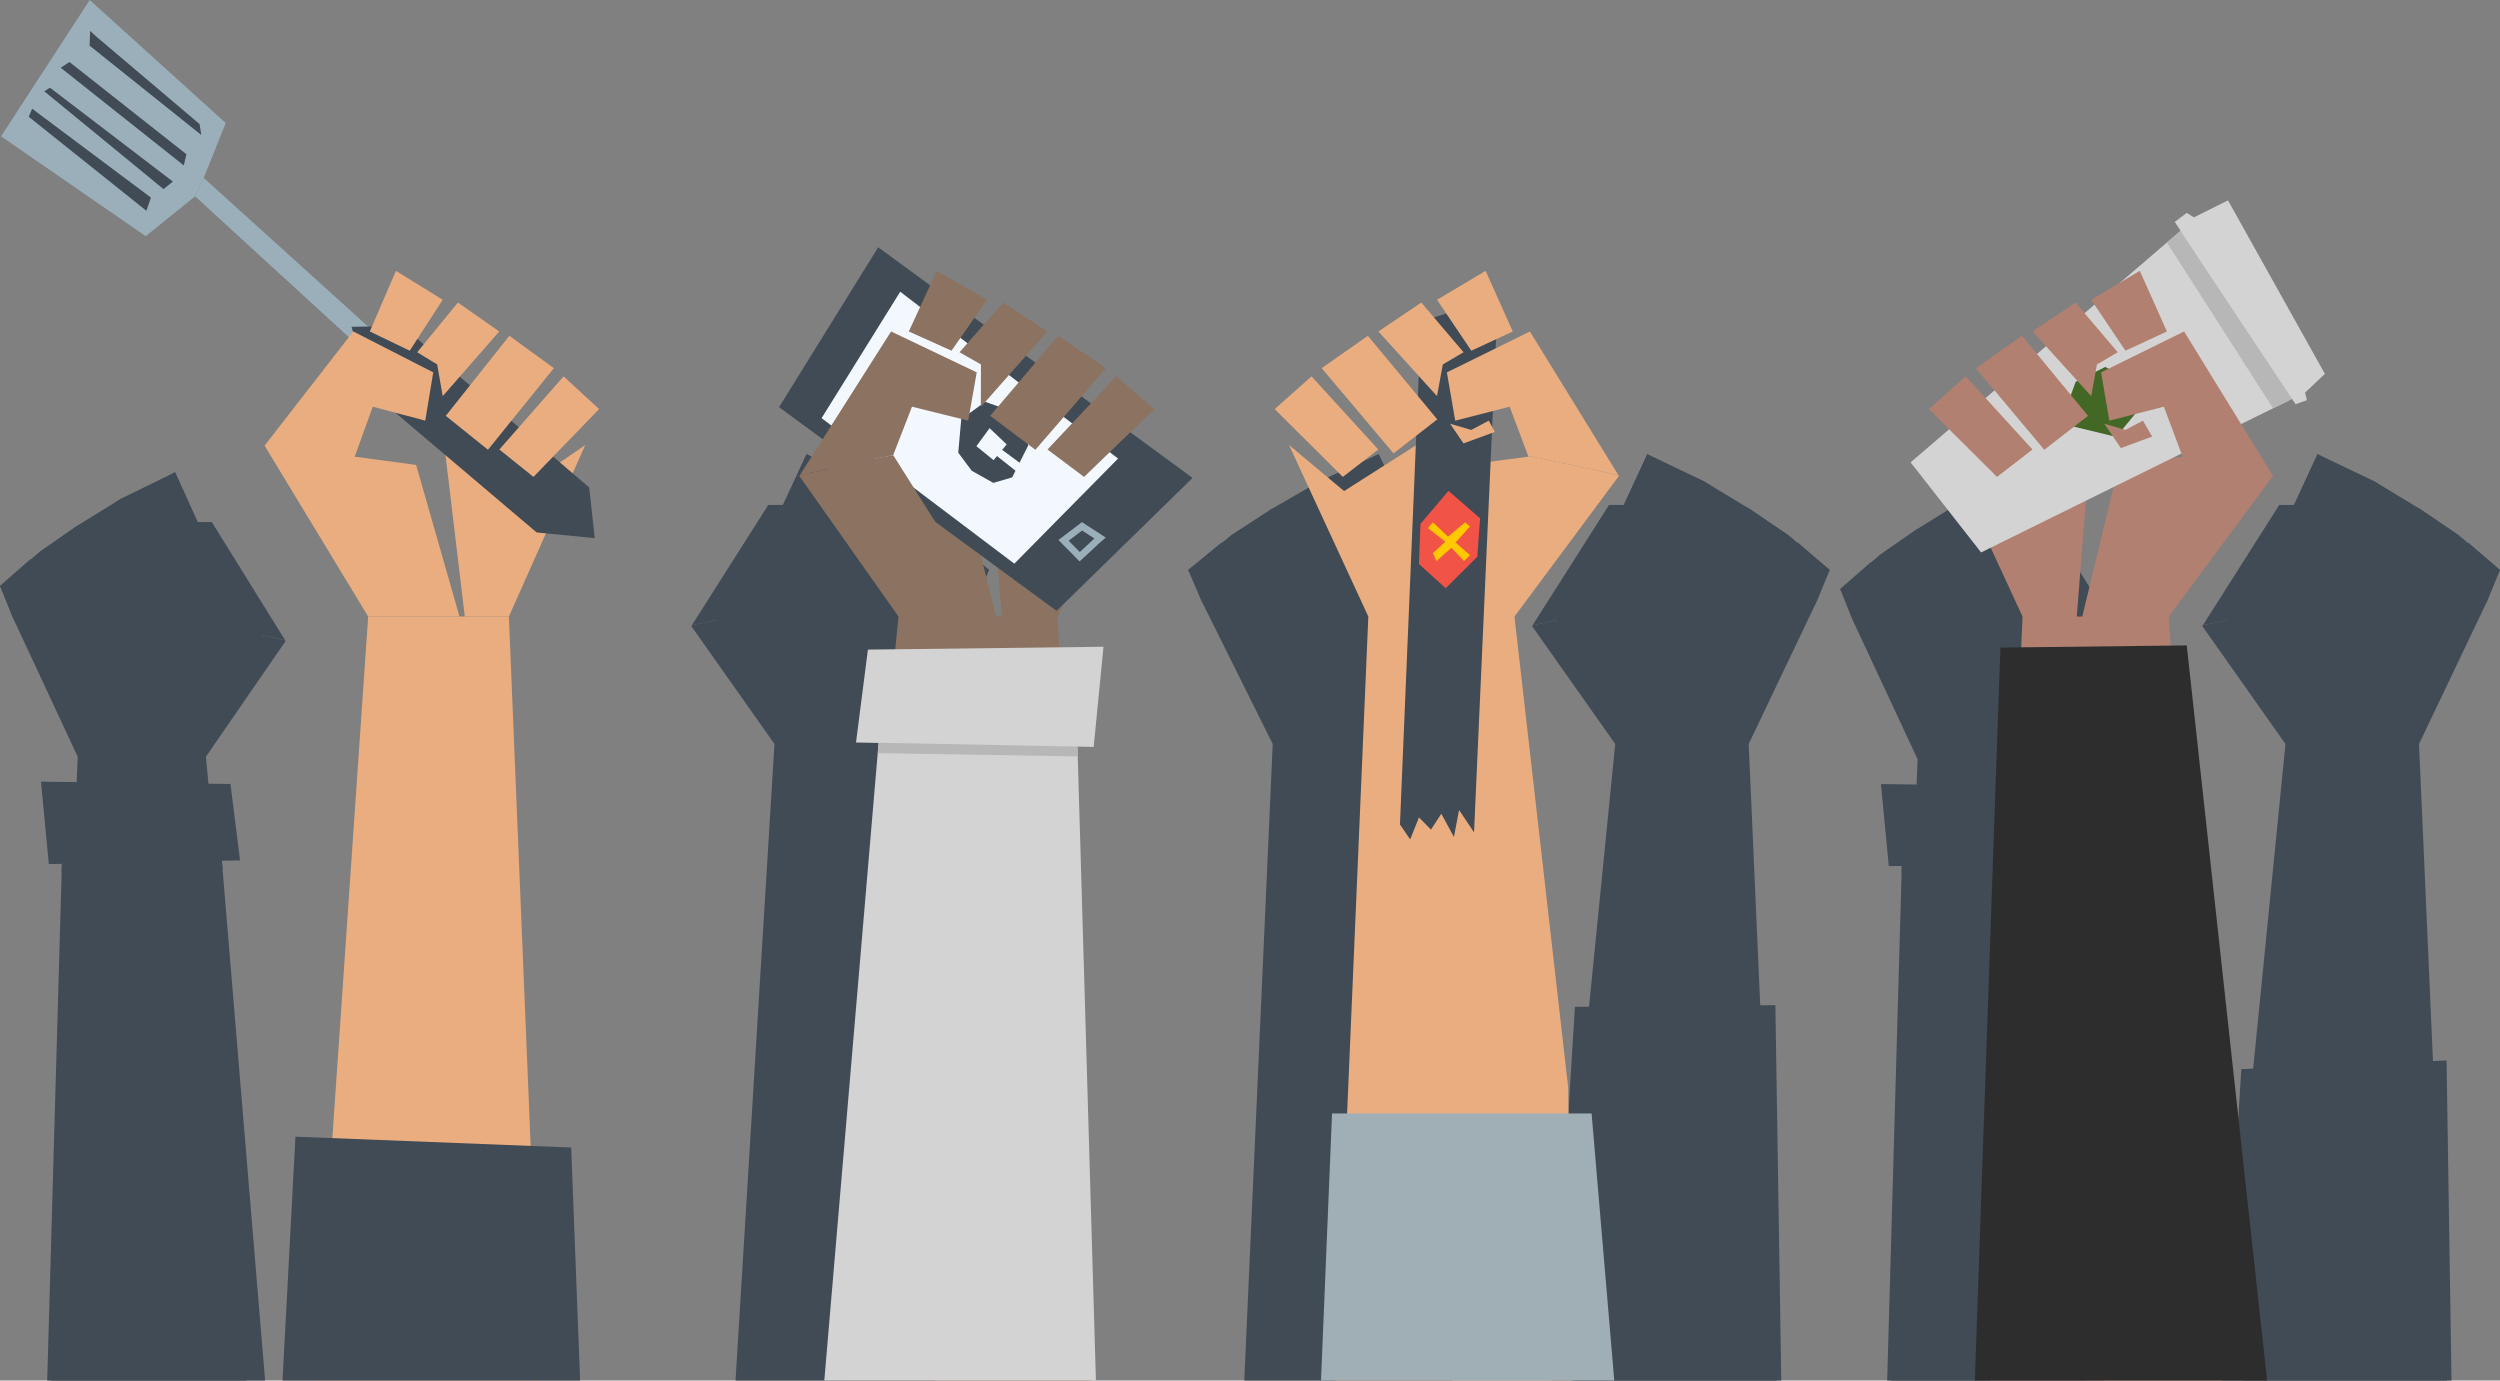 <svg xmlns="http://www.w3.org/2000/svg" viewBox="0 0 369.19 203.87"><rect x="0" y="0" width="369.19" height="203.87" fill="#808080" stroke="none"/><defs><style>.cls-1{fill:#404b55;}.cls-2{fill:#eaad80;}.cls-3{fill:#9bafba;}.cls-4{fill:#a0aeb5;}.cls-5{fill:#f25347;}.cls-6{fill:#ffc800;}.cls-7{fill:#637684;}.cls-8{fill:#8c7260;}.cls-9{fill:#f3f8ff;}.cls-10{fill:#b28070;}.cls-11{fill:#d3d3d3;}.cls-12{fill:#2d2d2d;}.cls-13{fill:#436826;}.cls-14{fill:#b7b7b7;}</style></defs><title>united</title><g id="Layer_2" data-name="Layer 2"><g id="Layer_1-2" data-name="Layer 1"><polygon class="cls-1" points="206.79 83.89 199.52 85.61 198.42 79.64 209.48 74.57 221.26 92.34 209.21 89.88 206.79 83.89"/><polygon class="cls-1" points="209.21 89.88 201.84 101.08 215.5 95.17 217.68 91.47 209.21 89.88"/><polygon class="cls-1" points="208.52 109.87 221.34 92.46 221.26 92.34 221.26 92.34 209.21 89.88 209.25 89.96 209.29 90.08 200.79 91.1 195.91 109.87 195.18 109.87 197.1 87.01 184.72 94.34 177.38 88.63 187.95 109.87 183.75 203.87 214.53 203.87 208.52 109.87"/><polygon class="cls-1" points="180.38 80.13 175.47 84.18 184.55 92.58 189.28 89.19 180.38 80.13"/><polygon class="cls-1" points="187.88 75.11 181.73 79.12 190.85 89.22 196.68 85.01 187.88 75.11"/><polygon class="cls-1" points="195.01 70.99 189.29 74.57 197.88 83.91 197.87 78.65 200.64 77.15 195.01 70.99"/><polygon class="cls-1" points="207.2 74.57 201.67 76.95 197.1 70.65 203.58 67.07 207.2 74.57"/><polygon class="cls-1" points="197.1 87.01 199.52 85.61 209.76 79.67 214.02 91.81 200.85 111.79 192.61 114.55 189.83 101.08 197.1 87.01"/><polygon class="cls-1" points="203.58 67.07 207.2 74.57 209.48 74.57 198.42 97 182.81 97.11 177.38 88.63 175.47 84.18 181.73 79.12 187.88 75.11 195.01 70.99 203.58 67.07"/><polygon class="cls-1" points="258.24 109.87 268.37 88.63 261.34 94.34 249.47 87.01 251.31 109.87 250.61 109.87 245.94 91.1 237.79 90.08 237.84 89.96 237.87 89.88 226.32 92.34 226.32 92.34 226.25 92.46 238.53 109.87 232.72 168.16 232.28 203.87 262.39 203.87 258.24 109.87"/><polygon class="cls-1" points="265.5 80.13 270.21 84.18 261.5 92.58 256.97 89.19 265.5 80.13"/><polygon class="cls-1" points="258.31 75.11 264.21 79.12 255.47 89.22 249.88 85.01 258.31 75.11"/><polygon class="cls-1" points="251.48 70.99 256.96 74.57 248.72 83.91 248.73 78.65 246.08 77.15 251.48 70.99"/><polygon class="cls-1" points="239.8 74.57 245.09 76.95 249.47 70.65 243.27 67.07 239.8 74.57"/><polygon class="cls-1" points="262.18 148.44 232.58 148.68 229.17 203.87 263.05 203.87 262.18 148.44"/><polygon class="cls-1" points="249.47 87.01 247.15 85.61 237.34 79.67 233.26 91.81 245.88 111.79 253.78 114.55 256.44 101.08 249.47 87.01"/><polygon class="cls-1" points="243.27 67.07 239.8 74.57 237.61 74.57 248.21 97 263.17 97.11 268.37 88.63 270.21 84.18 264.21 79.12 258.31 75.11 251.48 70.99 243.27 67.07"/><polygon class="cls-1" points="240.19 83.89 247.15 85.61 248.21 79.64 237.61 74.57 226.32 92.34 237.87 89.88 240.19 83.89"/><polygon class="cls-1" points="237.87 89.88 244.93 101.08 231.84 95.17 229.75 91.47 237.87 89.88"/><polygon class="cls-1" points="357.23 109.87 367.36 88.63 360.32 94.34 348.46 87.01 350.3 109.87 349.6 109.87 344.92 91.1 336.77 90.08 336.82 89.96 336.85 89.88 325.31 92.34 325.31 92.34 325.23 92.46 337.51 109.87 331.71 168.16 331.27 203.87 361.37 203.87 357.23 109.87"/><polygon class="cls-1" points="364.49 80.13 369.19 84.18 360.49 92.58 355.96 89.19 364.49 80.13"/><polygon class="cls-1" points="357.29 75.11 363.19 79.12 354.45 89.22 348.86 85.01 357.29 75.11"/><polygon class="cls-1" points="350.47 70.99 355.94 74.57 347.71 83.91 347.72 78.65 345.06 77.15 350.47 70.99"/><polygon class="cls-1" points="338.78 74.57 344.08 76.95 348.46 70.65 342.25 67.07 338.78 74.57"/><polygon class="cls-1" points="361.3 156.6 330.99 157.88 328.16 203.87 362.03 203.87 361.3 156.6"/><polygon class="cls-1" points="348.46 87.01 346.14 85.61 336.32 79.67 332.25 91.81 344.87 111.79 352.76 114.55 355.42 101.08 348.46 87.01"/><polygon class="cls-1" points="342.25 67.07 338.78 74.57 336.59 74.57 347.19 97 362.15 97.11 367.36 88.63 369.19 84.18 363.19 79.12 357.29 75.11 350.47 70.99 342.25 67.07"/><polygon class="cls-1" points="339.18 83.89 346.14 85.61 347.19 79.64 336.59 74.57 325.31 92.34 336.85 89.88 339.18 83.89"/><polygon class="cls-1" points="336.85 89.88 343.91 101.08 330.82 95.17 328.73 91.47 336.85 89.88"/><polygon class="cls-2" points="75.15 91.05 54.37 91.05 46.62 203.87 79.79 203.87 75.15 91.05"/><polygon class="cls-2" points="75.15 91.05 86.43 65.72 77.54 71.83 65.38 63.78 68.64 91.05 75.15 91.05"/><polyline class="cls-3" points="54.56 52.58 28.81 28.99 30.08 26.27 55 48.8"/><polygon class="cls-1" points="66.72 54.62 87.01 71.99 87.83 79.47 79.25 78.63 54.75 57.86 51.91 48.26 59.56 48.15 66.72 54.62"/><polygon class="cls-3" points="30.08 26.27 33.34 18.17 13.25 0 0.16 20.13 21.52 34.88 28.81 28.99 30.08 26.27"/><polygon class="cls-1" points="14.35 5.51 29.48 18.33 29.73 19.94 13.23 6.74 13.31 4.57 14.35 5.51"/><polygon class="cls-1" points="10.26 9.16 27.53 22.78 27.14 24.43 8.96 10 10.26 9.16"/><polygon class="cls-1" points="7.38 12.95 25.53 26.81 24.15 27.93 6.54 13.48 7.38 12.95"/><polygon class="cls-1" points="4.75 16.06 22.29 29.18 21.62 31.13 4.24 17.24 4.75 16.06"/><polygon class="cls-2" points="54.37 91.05 39.07 65.81 52.17 48.95 63.98 54.99 62.8 62.12 55.05 60.06 52.38 67.44 61.45 68.66 67.86 91.05 54.37 91.05"/><polygon class="cls-2" points="54.61 48.95 60.51 51.79 65.38 44.27 58.47 40 54.61 48.95"/><polygon class="cls-2" points="67.62 44.68 73.72 48.95 65.38 58.5 64.56 53.82 61.61 52.02 67.62 44.68"/><polygon class="cls-2" points="75.22 49.59 81.79 54.37 72.06 66.42 65.83 61.41 75.22 49.59"/><polygon class="cls-2" points="83.23 55.58 88.47 60.41 78.78 70.43 73.74 66.38 83.23 55.58"/><polygon class="cls-2" points="231.58 160.58 223.65 91.05 239.07 70.29 238.98 70.14 225.67 67.31 225.72 67.44 216.3 68.66 210.9 91.05 210.09 91.05 212.21 63.78 198.49 72.52 190.36 65.72 202.07 91.05 197.25 203.87 232.09 203.87 231.58 160.58"/><polygon class="cls-2" points="193.68 55.58 188.24 60.41 198.3 70.43 203.54 66.38 193.68 55.58"/><polygon class="cls-1" points="84.35 169.46 43.63 167.86 41.72 203.87 85.67 203.87 84.35 169.46"/><polygon class="cls-4" points="235.04 164.43 196.71 164.43 195.08 203.87 238.39 203.87 235.04 164.43"/><polygon class="cls-1" points="209.85 47.44 206.74 121.76 208.25 123.96 209.55 120.71 211.32 122.52 212.85 120.17 214.71 123.6 215.47 119.62 217.68 122.92 221.21 43.97 209.85 47.44"/><polygon class="cls-2" points="202 49.59 195.18 54.37 205.79 66.95 212.25 61.93 202 49.59"/><polygon class="cls-5" points="213.49 86.86 218.16 82.22 218.57 76.54 213.91 72.49 209.76 77.38 209.55 83.3 213.49 86.86"/><polygon class="cls-2" points="209.89 44.68 203.56 48.95 212.21 58.5 213.07 53.82 216.13 52.02 209.89 44.68"/><polygon class="cls-2" points="223.4 48.95 217.28 51.79 212.21 44.27 219.39 40 223.4 48.95"/><polygon class="cls-2" points="225.93 48.95 213.67 54.99 214.9 62.12 222.94 60.06 225.67 67.31 238.98 70.14 225.93 48.95"/><polygon class="cls-1" points="116.04 83.89 123 85.61 124.06 79.64 113.45 74.57 102.17 92.34 113.71 89.88 116.04 83.89"/><polygon class="cls-1" points="113.71 89.88 120.77 101.08 107.69 95.17 105.59 91.47 113.71 89.88"/><polygon class="cls-1" points="134.09 109.87 144.22 88.63 137.19 94.34 125.32 87.01 127.16 109.87 126.46 109.87 121.78 91.1 113.64 90.08 113.68 89.96 113.71 89.88 102.17 92.34 102.17 92.34 102.09 92.46 114.37 109.87 108.62 203.87 138.11 203.87 134.09 109.87"/><polygon class="cls-1" points="141.35 80.13 146.05 84.18 137.35 92.58 132.82 89.19 141.35 80.13"/><polygon class="cls-1" points="134.15 75.11 140.05 79.12 131.31 89.22 125.72 85.01 134.15 75.11"/><polygon class="cls-1" points="127.33 70.99 132.8 74.57 124.57 83.91 124.58 78.65 121.93 77.15 127.33 70.99"/><polygon class="cls-1" points="115.64 74.57 120.94 76.95 125.32 70.65 119.11 67.07 115.64 74.57"/><polygon class="cls-1" points="125.32 87.01 123 85.61 113.18 79.67 109.11 91.81 121.73 111.79 129.62 114.55 132.29 101.08 125.32 87.01"/><polygon class="cls-1" points="119.11 67.07 115.64 74.57 113.45 74.57 124.06 97 139.01 97.11 144.22 88.63 146.05 84.18 140.05 79.12 134.15 75.11 127.33 70.99 119.11 67.07"/><polygon class="cls-1" points="28.8 86.25 22.12 87.94 21.11 82.08 31.28 77.1 42.11 94.55 31.03 92.14 28.8 86.25"/><polygon class="cls-1" points="31.03 92.14 24.25 103.13 36.81 97.33 38.82 93.69 31.03 92.14"/><polygon class="cls-1" points="35.97 168.98 30.4 111.76 42.18 94.67 42.11 94.55 42.11 94.55 31.03 92.14 31.06 92.21 31.1 92.33 23.29 93.33 18.8 111.76 18.13 111.76 19.89 89.31 8.51 96.51 1.76 90.91 11.48 111.76 7.51 203.87 36.38 203.87 35.97 168.98"/><polygon class="cls-1" points="4.51 82.56 0 86.54 8.35 94.78 12.7 91.45 4.51 82.56"/><polygon class="cls-1" points="11.42 77.63 5.76 81.57 14.14 91.48 19.5 87.36 11.42 77.63"/><polygon class="cls-1" points="17.97 73.59 12.71 77.1 20.61 86.27 20.6 81.11 23.15 79.63 17.97 73.59"/><polygon class="cls-1" points="29.18 77.1 24.1 79.44 19.89 73.25 25.85 69.74 29.18 77.1"/><polygon class="cls-1" points="31.88 116.53 9.46 116.35 6.97 203.87 39.15 203.87 31.88 116.53"/><polygon class="cls-1" points="34.03 115.78 6.05 115.43 7.21 127.6 35.45 127.06 34.03 115.78"/><polygon class="cls-1" points="32.76 127.1 32.87 128.36 9.1 128.76 9.14 127.56 32.76 127.1"/><polygon class="cls-1" points="19.89 89.31 22.12 87.94 31.54 82.11 35.45 94.03 23.34 113.64 15.77 116.35 13.21 103.13 19.89 89.31"/><polygon class="cls-1" points="25.85 69.74 29.18 77.1 31.28 77.1 21.11 99.12 6.76 99.23 1.76 90.91 0 86.54 5.76 81.57 11.42 77.63 17.97 73.59 25.85 69.74"/><polygon class="cls-1" points="300.44 86.71 293.79 88.4 292.78 82.55 302.91 77.6 313.7 94.98 302.67 92.58 300.44 86.71"/><polygon class="cls-1" points="302.67 92.58 295.91 103.53 308.43 97.75 310.43 94.13 302.67 92.58"/><polygon class="cls-1" points="307.58 169.14 302.03 112.13 313.77 95.1 313.7 94.98 313.7 94.98 302.67 92.58 302.7 92.65 302.74 92.77 294.95 93.77 290.48 112.13 289.81 112.13 291.57 89.77 280.23 96.93 273.5 91.36 283.19 112.13 279.23 203.87 308 203.87 307.58 169.14"/><polygon class="cls-1" points="276.25 83.04 271.75 87 280.07 95.21 284.4 91.89 276.25 83.04"/><polygon class="cls-1" points="283.13 78.12 277.48 82.05 285.84 91.93 291.18 87.81 283.13 78.12"/><polygon class="cls-1" points="289.65 74.1 284.41 77.6 292.28 86.74 292.28 81.59 294.81 80.12 289.65 74.1"/><polygon class="cls-1" points="300.82 77.6 295.76 79.93 291.57 73.76 297.5 70.26 300.82 77.6"/><polygon class="cls-1" points="303.52 116.88 281.17 116.7 278.69 203.87 310.75 203.87 303.52 116.88"/><polygon class="cls-1" points="305.66 116.13 277.77 115.79 278.93 127.91 307.07 127.38 305.66 116.13"/><polygon class="cls-1" points="304.39 127.42 304.5 128.67 280.82 129.06 280.85 127.87 304.39 127.42"/><polygon class="cls-1" points="291.57 89.77 293.79 88.4 303.17 82.59 307.07 94.47 295 114 287.45 116.7 284.91 103.53 291.57 89.77"/><polygon class="cls-1" points="297.5 70.26 300.82 77.6 302.91 77.6 292.78 99.53 278.48 99.64 273.5 91.36 271.75 87 277.48 82.05 283.13 78.12 289.65 74.1 297.5 70.26"/><polygon class="cls-2" points="214.15 62.58 216.13 65.48 220.75 63.78 219.85 62.12 217.27 63.49 214.15 62.58"/><polygon class="cls-6" points="211.61 77.13 213.84 79.25 216.37 77.13 217.08 77.75 214.96 80.11 217.08 81.99 216.21 82.86 214.34 80.89 212.13 82.86 211.61 81.68 213.44 79.99 210.87 77.99 211.61 77.13"/><polygon class="cls-7" points="156.04 79 159.23 81.91 162.92 78.17 159.04 75.7 156.04 79"/><polygon class="cls-8" points="156.2 91.05 168.29 65.72 159.9 72.52 145.75 63.78 147.94 91.05 147.1 91.05 141.53 68.66 131.81 67.44 131.86 67.31 131.9 67.21 118.13 70.14 118.13 70.14 118.04 70.29 132.69 91.05 125.77 160.58 125.24 203.87 161.18 203.87 156.2 91.05"/><polygon class="cls-1" points="115.05 60.13 156.03 90.21 176.11 70.58 129.69 36.51 115.05 60.13"/><polygon class="cls-9" points="121.33 61.75 149.79 83.24 165.11 67.72 132.94 43.08 121.33 61.75"/><polygon class="cls-1" points="141.95 61.91 141.51 66.85 143.5 69.52 146.69 71.31 149.47 70.5 151.85 65.77 150.37 61.06 145.48 59.34 141.95 61.91"/><polygon class="cls-9" points="144.19 65.89 146.73 67.96 148.66 65.63 146.14 63.23 144.19 65.89"/><path class="cls-3" d="M159.78,78.33l1.84,1.19-2.16,2-1.65-1.67,2-1.51m-.05-1.23-.56.44-2,1.51-.89.68.79.81,1.65,1.67.67.69.72-.65,2.15-2,1-.87-1.08-.71-1.84-1.19-.59-.39Z"/><polygon class="cls-9" points="146.44 66.72 150.39 69.85 151.18 68.78 147.41 66.01 146.44 66.72"/><polygon class="cls-8" points="164.86 55.58 170.47 60.41 160.09 70.43 154.69 66.38 164.86 55.58"/><polygon class="cls-8" points="156.28 49.59 163.32 54.37 152.9 66.42 146.23 61.41 156.28 49.59"/><polygon class="cls-8" points="148.14 44.68 154.67 48.95 144.85 60.09 144.86 53.82 141.7 52.02 148.14 44.68"/><polygon class="cls-8" points="134.21 48.95 140.52 51.79 145.75 44.27 138.34 40 134.21 48.95"/><polygon class="cls-8" points="134.68 60.06 142.98 62.12 144.24 54.99 131.59 48.95 118.13 70.14 131.9 67.21 134.68 60.06"/><polygon class="cls-10" points="320.26 91.05 335.67 70.29 335.58 70.14 322.27 67.31 322.33 67.44 312.91 68.66 307.5 91.05 306.69 91.05 308.82 63.78 295.1 72.52 286.97 65.72 298.68 91.05 293.86 203.87 328.3 203.87 320.26 91.05"/><polygon class="cls-11" points="338.5 58.9 292.56 81.58 282.15 68.28 322.22 33.91 338.5 58.9"/><polygon class="cls-10" points="290.29 55.58 284.85 60.41 294.91 70.43 300.15 66.38 290.29 55.58"/><polygon class="cls-12" points="322.93 95.31 295.41 95.63 291.64 203.87 334.8 203.87 322.93 95.31"/><polygon class="cls-13" points="317.95 57.9 310.88 54.19 306.53 56.38 304.28 62.53 312.52 64.52 317.95 57.9"/><polygon class="cls-10" points="298.61 49.59 291.79 54.37 301.89 66.42 308.35 61.41 298.61 49.59"/><polygon class="cls-10" points="306.5 44.68 300.17 48.95 308.82 58.5 309.67 53.82 312.74 52.02 306.5 44.68"/><polygon class="cls-10" points="320 48.95 313.88 51.79 308.82 44.27 316 40 320 48.95"/><polygon class="cls-10" points="322.54 48.95 310.28 54.99 311.5 62.12 319.55 60.06 322.27 67.31 335.58 70.14 322.54 48.95"/><polygon class="cls-10" points="310.76 62.58 313.2 66.17 317.82 64.47 316.46 62.12 313.88 63.49 310.76 62.58"/><polygon class="cls-14" points="320 35.81 322.02 34.08 338.5 58.9 335.67 60.29 320 35.81"/><polygon class="cls-11" points="321.16 32.77 322.93 31.44 323.99 32.1 329.02 29.59 343.33 55.21 340.4 57.98 340.68 59.09 339 59.69 321.16 32.77"/><polygon class="cls-11" points="158.72 96.63 130.84 96.85 121.73 203.87 161.84 203.87 158.72 96.63"/><polygon class="cls-11" points="128.17 95.93 162.96 95.51 161.51 110.3 126.41 109.65 128.17 95.93"/><polygon class="cls-14" points="129.75 109.69 129.62 111.22 159.16 111.7 159.12 110.25 129.75 109.69"/><polygon class="cls-8" points="131.9 67.21 140.32 80.56 124.71 73.52 122.22 69.11 131.9 67.21"/></g></g></svg>